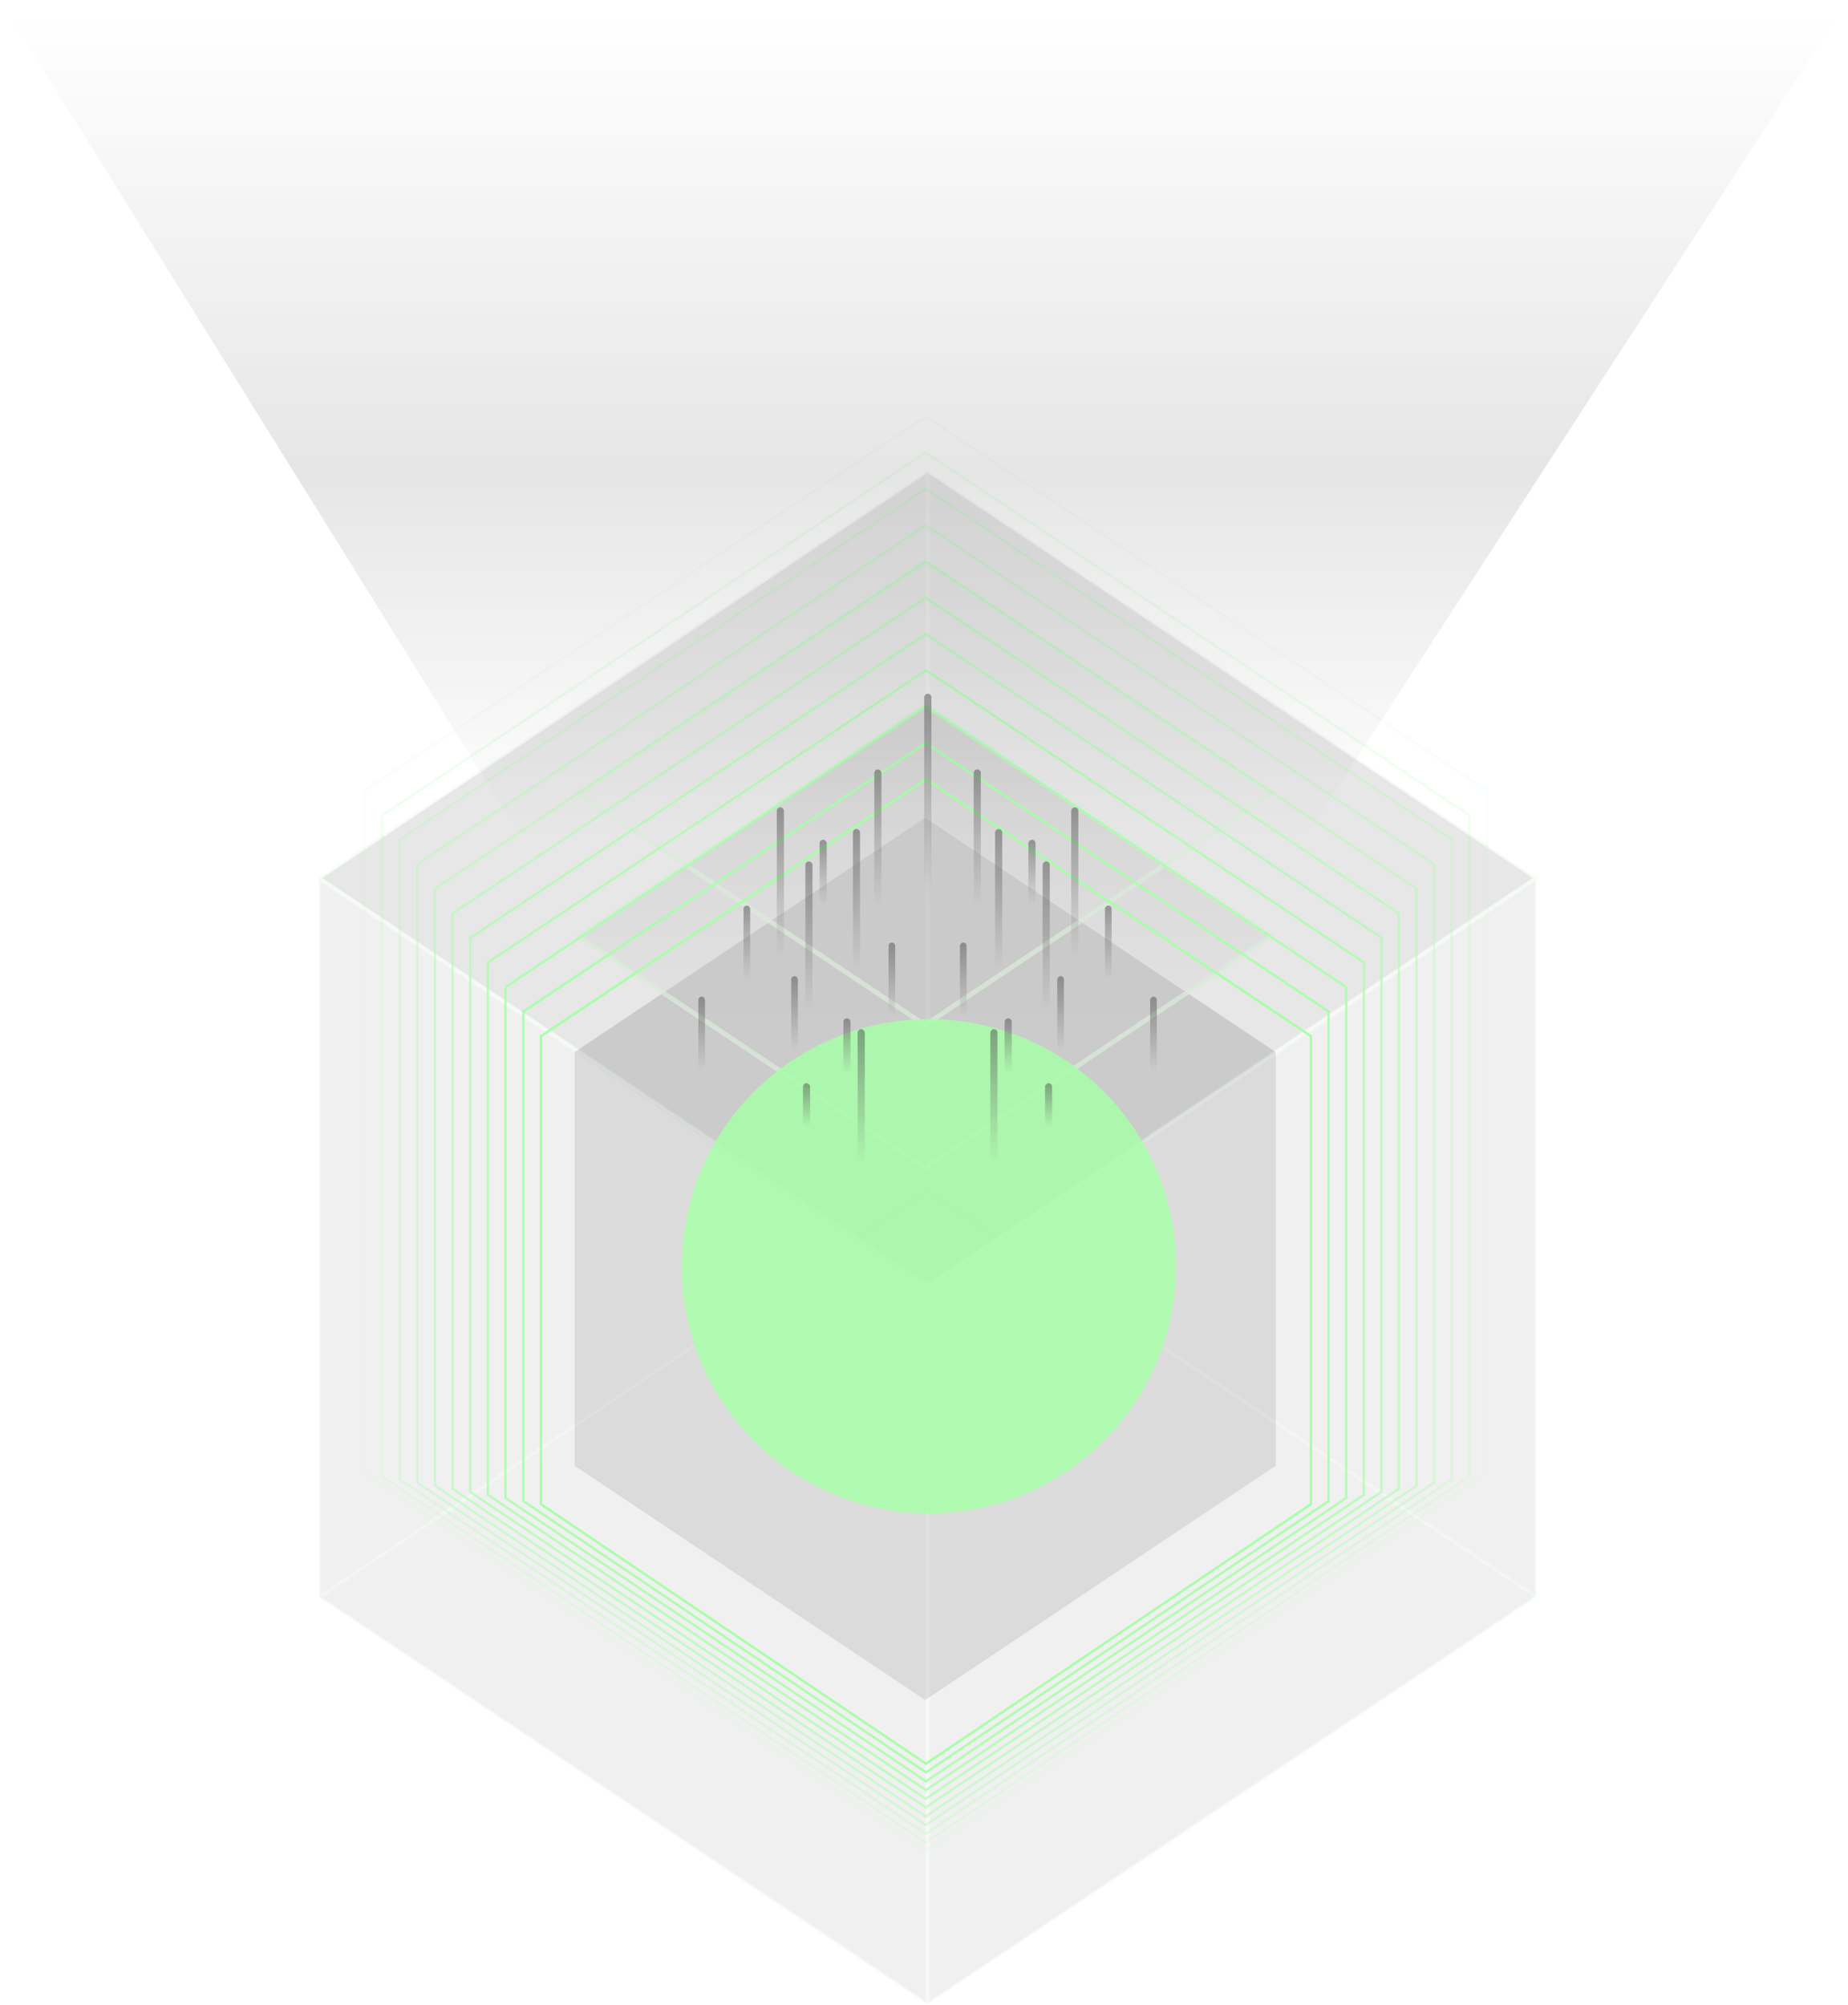 <svg viewBox="0 0 778 844" fill="none" xmlns="http://www.w3.org/2000/svg"><g opacity=".7"><g opacity=".2"><path opacity=".4" d="M.9 171.58L256.5.6l255.6 170.98-255.6 170.98L.9 171.58z" transform="matrix(-1 0 0 1 647 500.84)" fill="url(#paint0_linear)" fill-opacity=".6" stroke="#BBFFBC"/><path opacity=".4" d="M.9 171.58L256.5.6l255.6 170.98-255.6 170.98L.9 171.58z" transform="matrix(-1 0 0 1 647 198)" fill="url(#paint1_linear)" fill-opacity=".6" stroke="#BBFFBC"/><path opacity=".4" d="M256 473.48L.5 302.58V.93L256 171.84v301.64z" transform="matrix(-1 0 0 1 390.5 198)" fill="url(#paint2_linear)" fill-opacity=".6" stroke="#BBFFBC"/><path opacity=".4" d="M.5 171.85L256 .94v301.63L.5 473.48V171.85z" transform="matrix(-1 0 0 1 647 198)" fill="url(#paint3_linear)" fill-opacity=".6" stroke="#BBFFBC"/><path opacity=".7" d="M512.1 171.58L256.5 342.56.9 171.58 256.5.6l255.6 170.98z" transform="matrix(-1 0 0 1 647 198)" fill="url(#paint4_linear)" fill-opacity=".6" stroke="#BBFFBC"/><path opacity=".4" d="M.5 171.85L256 .94v301.63L.5 473.48V171.85z" transform="matrix(-1 0 0 1 390.5 369.58)" fill="url(#paint5_linear)" fill-opacity=".6" stroke="#BBFFBC"/><path opacity=".4" d="M256 473.48L.5 302.58V.93L256 171.84v301.64z" transform="matrix(-1 0 0 1 647 369.58)" fill="url(#paint6_linear)" fill-opacity=".6" stroke="#BBFFBC"/></g><g opacity=".2"><path opacity=".4" d="M295.12 98.63L147.56 0 0 98.63l147.56 98.63 147.56-98.63z" transform="matrix(-1 0 0 1 537.06 518.35)" fill="url(#paint7_linear)"/><path opacity=".4" d="M295.12 98.63L147.56 0 0 98.63l147.56 98.63 147.56-98.63z" transform="matrix(-1 0 0 1 537.06 344.26)" fill="url(#paint8_linear)"/><path opacity=".4" d="M0 0v174.09l147.56 98.63V98.63L0 0z" transform="matrix(-1 0 0 1 389.5 344.26)" fill="url(#paint9_linear)"/><path opacity=".4" d="M147.56 0v174.09L0 272.72V98.63L147.56 0z" transform="matrix(-1 0 0 1 537.06 344.26)" fill="url(#paint10_linear)"/><path opacity=".7" d="M0 98.63l147.56 98.63 147.56-98.63L147.56 0 0 98.63z" transform="matrix(-1 0 0 1 537.06 344.26)" fill="url(#paint11_linear)"/><path opacity=".7" d="M293.32 98.63l-145.76 97.43L1.8 98.63 147.56 1.2l145.76 97.43z" transform="matrix(-1 0 0 1 537 295.5)" fill="url(#paint12_linear)" stroke="#80FF81" stroke-width="2"/><g opacity=".7"><path d="M0 98.63l147.56 98.63 147.56-98.63L147.56 0 0 98.63z" fill="url(#paint13_linear)" fill-opacity=".1" transform="matrix(-1 0 0 1 537 235.44)"/><path d="M243.68 334.07l145.76 97.43 145.76-97.43-145.76-97.43-145.76 97.43z" stroke="#80FF81" strokeOpacity=".3" stroke-width="2"/></g><path opacity=".4" d="M147.56 0v174.09L0 272.72V98.63L147.56 0z" transform="matrix(-1 0 0 1 389.5 442.9)" fill="url(#paint14_linear)"/><path opacity=".4" d="M0 0v174.09l147.56 98.63V98.63L0 0z" transform="matrix(-1 0 0 1 537.06 442.9)" fill="url(#paint15_linear)"/></g><g filter="url(#filter0_f)"><ellipse cx="104.06" cy="104.01" rx="104.06" ry="104.01" transform="matrix(-1 0 0 1 495.13 429)" fill="#80FF81" fill-opacity=".82"/></g><path d="M389.83 328.03L227.75 436.15v197.02l162.08 109.25L551.9 633.17V436.15L389.83 328.03z" stroke="#80FF81" strokeOpacity=".1" strokeMiterlimit="10"/><path opacity=".91" d="M220.33 425.78v206.07l169.5 114.23 169.5-114.23V425.78l-169.5-113-169.5 113z" stroke="#80FF81" strokeOpacity=".1" strokeMiterlimit="10"/><path opacity=".82" d="M212.8 415.5v215.03l177.03 119.31 176.92-119.31V415.51L389.83 297.4 212.8 415.52z" stroke="#80FF81" strokeOpacity=".1" strokeMiterlimit="10"/><path opacity=".73" d="M205.38 405.13v224.08l184.44 124.3 184.35-124.3V405.13L389.83 282.16 205.38 405.13z" stroke="#80FF81" strokeOpacity=".1" strokeMiterlimit="10"/><path opacity=".64" d="M197.96 394.76v233.23l191.76 129.18L581.6 627.98V394.76L389.72 266.9 197.96 394.76z" stroke="#80FF81" strokeOpacity=".1" strokeMiterlimit="10"/><path opacity=".55" d="M190.53 384.48v242.19l199.2 134.16L588.9 626.66V384.48L389.72 251.64 190.53 384.48z" stroke="#80FF81" strokeOpacity=".1" strokeMiterlimit="10"/><path opacity=".45" d="M183.11 374.1v251.24L389.72 764.6l206.62-139.25V374.11L389.72 236.39 183.12 374.1z" stroke="#80FF81" strokeOpacity=".1" strokeMiterlimit="10"/><path opacity=".36" d="M175.69 363.84v260.18l214.03 144.23 214.04-144.23V363.84l-214.04-142.7-214.03 142.7z" stroke="#80FF81" strokeOpacity=".1" strokeMiterlimit="10"/><path opacity=".27" d="M168.27 353.46V622.7L389.72 771.9 611.19 622.7V353.46L389.73 205.77 168.27 353.46z" stroke="#80FF81" strokeOpacity=".1" strokeMiterlimit="10"/><path opacity=".18" d="M160.85 343.19v278.19l228.87 154.2 228.88-154.2v-278.2L389.72 190.52 160.85 343.2z" stroke="#80FF81" strokeOpacity=".1" strokeMiterlimit="10"/><path opacity=".09" d="M153.42 332.81v287.24l236.3 159.29 236.3-159.29V332.81l-236.3-157.55-236.3 157.55z" stroke="#80FF81" strokeOpacity=".1" strokeMiterlimit="10"/><path d="M244 392L0 0h384v488l-140-96z" fill="url(#paint16_linear)"/><path d="M254 392L0 0h394v488l-140-96z" transform="matrix(-1 0 0 1 778 0)" fill="url(#paint17_linear)"/><rect width="3" height="63.77" rx="1.5" transform="translate(327.03 339.83)" fill="url(#paint18_linear)" fill-opacity=".5"/><rect width="2.8" height="31.41" rx="1.4" transform="translate(313.02 381.2)" fill="url(#paint19_linear)" fill-opacity=".5"/><rect width="3" height="63.77" rx="1.5" transform="translate(339.05 362.6)" fill="url(#paint20_linear)" fill-opacity=".5"/><rect width="3" height="56.94" rx="1.5" transform="translate(368.08 323.88)" fill="url(#paint21_linear)" fill-opacity=".5"/><rect width="3" height="22.77" rx="1.5" transform="translate(355.06 428.65)" fill="url(#paint22_linear)" fill-opacity=".5"/><rect width="3" height="55.8" rx="1.5" transform="translate(361.07 433.2)" fill="url(#paint23_linear)" fill-opacity=".5"/><rect width="3" height="27.33" rx="1.5" transform="translate(345.05 353.5)" fill="url(#paint24_linear)" fill-opacity=".5"/><rect width="2.8" height="31.41" rx="1.4" transform="translate(333.1 410.9)" fill="url(#paint25_linear)" fill-opacity=".5"/><rect width="3" height="59.21" rx="1.5" transform="translate(359.07 348.94)" fill="url(#paint26_linear)" fill-opacity=".5"/><rect width="3" height="18.22" rx="1.5" transform="translate(338.05 455.98)" fill="url(#paint27_linear)" fill-opacity=".5"/><rect width="2.8" height="31.41" rx="1.4" transform="translate(374.08 396.76)" fill="url(#paint28_linear)" fill-opacity=".5"/><rect width="2.8" height="31.41" rx="1.4" transform="translate(294 419.54)" fill="url(#paint29_linear)" fill-opacity=".5"/><rect width="3" height="63.77" rx="1.5" transform="matrix(-1 0 0 1 453.97 339.83)" fill="url(#paint30_linear)" fill-opacity=".5"/><rect width="2.8" height="31.41" rx="1.4" transform="matrix(-1 0 0 1 467.98 381.2)" fill="url(#paint31_linear)" fill-opacity=".5"/><rect width="3" height="63.77" rx="1.5" transform="matrix(-1 0 0 1 441.95 362.6)" fill="url(#paint32_linear)" fill-opacity=".5"/><rect width="3" height="56.94" rx="1.5" transform="matrix(-1 0 0 1 412.92 323.88)" fill="url(#paint33_linear)" fill-opacity=".5"/><rect width="3" height="83.13" rx="1.5" transform="matrix(-1 0 0 1 392.1 292)" fill="url(#paint34_linear)" fill-opacity=".5"/><rect width="3" height="22.77" rx="1.5" transform="matrix(-1 0 0 1 425.94 428.65)" fill="url(#paint35_linear)" fill-opacity=".5"/><rect width="3" height="55.8" rx="1.5" transform="matrix(-1 0 0 1 419.93 433.2)" fill="url(#paint36_linear)" fill-opacity=".5"/><rect width="3" height="27.33" rx="1.5" transform="matrix(-1 0 0 1 435.95 353.5)" fill="url(#paint37_linear)" fill-opacity=".5"/><rect width="2.8" height="31.41" rx="1.4" transform="matrix(-1 0 0 1 447.9 410.9)" fill="url(#paint38_linear)" fill-opacity=".5"/><rect width="3" height="59.21" rx="1.5" transform="matrix(-1 0 0 1 421.93 348.94)" fill="url(#paint39_linear)" fill-opacity=".5"/><rect width="3" height="18.22" rx="1.5" transform="matrix(-1 0 0 1 442.95 455.98)" fill="url(#paint40_linear)" fill-opacity=".5"/><rect width="2.8" height="31.41" rx="1.4" transform="matrix(-1 0 0 1 406.92 396.76)" fill="url(#paint41_linear)" fill-opacity=".5"/><rect width="2.8" height="31.41" rx="1.4" transform="matrix(-1 0 0 1 487 419.54)" fill="url(#paint42_linear)" fill-opacity=".5"/></g><defs><filter id="filter0_f" x="233" y="375" width="316.13" height="316.02" filterUnits="userSpaceOnUse" colorInterpolationFilters="sRGB"><feFlood floodOpacity="0" result="BackgroundImageFix"/><feBlend in="SourceGraphic" in2="BackgroundImageFix" result="shape"/><feGaussianBlur stdDeviation="27" result="effect1_foregroundBlur"/></filter><linearGradient id="paint0_linear" x2="1" gradientUnits="userSpaceOnUse" gradientTransform="scale(945.488 343.109) rotate(-90 .39 .61)"><stop stopColor="#80FF81"/><stop offset="1" stopColor="#3FFFC0"/></linearGradient><linearGradient id="paint1_linear" x2="1" gradientUnits="userSpaceOnUse" gradientTransform="scale(945.488 343.109) rotate(-90 .39 .61)"><stop stopColor="#80FF81"/><stop offset="1" stopColor="#3FFFC0"/></linearGradient><linearGradient id="paint2_linear" x2="1" gradientUnits="userSpaceOnUse" gradientTransform="scale(472.744 474.348) rotate(-90 .39 .61)"><stop stopColor="#80FF81"/><stop offset="1" stopColor="#3FFFC0"/></linearGradient><linearGradient id="paint3_linear" x2="1" gradientUnits="userSpaceOnUse" gradientTransform="scale(472.744 474.348) rotate(-90 .39 .61)"><stop stopColor="#80FF81"/><stop offset="1" stopColor="#3FFFC0"/></linearGradient><linearGradient id="paint4_linear" x2="1" gradientUnits="userSpaceOnUse" gradientTransform="scale(945.488 343.109) rotate(-90 .39 .61)"><stop stopColor="#80FF81"/><stop offset="1" stopColor="#3FFFC0"/></linearGradient><linearGradient id="paint5_linear" x2="1" gradientUnits="userSpaceOnUse" gradientTransform="scale(472.744 474.348) rotate(-90 .39 .61)"><stop stopColor="#80FF81"/><stop offset="1" stopColor="#3FFFC0"/></linearGradient><linearGradient id="paint6_linear" x2="1" gradientUnits="userSpaceOnUse" gradientTransform="scale(472.744 474.348) rotate(-90 .39 .61)"><stop stopColor="#80FF81"/><stop offset="1" stopColor="#3FFFC0"/></linearGradient><linearGradient id="paint7_linear" x2="1" gradientUnits="userSpaceOnUse" gradientTransform="matrix(295.117 0 0 107.014 0 45.1)"><stop stop-opacity="0"/><stop offset="0" stopColor="#80FF81"/><stop offset="1" stopColor="#80FF81"/></linearGradient><linearGradient id="paint8_linear" x2="1" gradientUnits="userSpaceOnUse" gradientTransform="matrix(295.117 0 0 107.014 0 45.1)"><stop stop-opacity="0"/><stop offset="0" stopColor="#80FF81"/><stop offset="1" stopColor="#80FF81"/></linearGradient><linearGradient id="paint9_linear" x2="1" gradientUnits="userSpaceOnUse" gradientTransform="matrix(147.559 0 0 147.947 0 62.36)"><stop stop-opacity="0"/><stop offset="0" stopColor="#80FF81"/><stop offset="1" stopColor="#80FF81"/></linearGradient><linearGradient id="paint10_linear" x2="1" gradientUnits="userSpaceOnUse" gradientTransform="matrix(147.559 0 0 147.947 0 62.36)"><stop stop-opacity="0"/><stop offset="0" stopColor="#80FF81"/><stop offset="1" stopColor="#80FF81"/></linearGradient><linearGradient id="paint11_linear" x2="1" gradientUnits="userSpaceOnUse" gradientTransform="matrix(295.117 0 0 107.014 0 45.1)"><stop stop-opacity="0"/><stop offset="0" stopColor="#80FF81"/><stop offset="1" stopColor="#80FF81"/></linearGradient><linearGradient id="paint12_linear" x2="1" gradientUnits="userSpaceOnUse" gradientTransform="matrix(0 172.383 -62.556 0 179.2 0)"><stop stop-opacity="0"/><stop offset="0" stopColor="#D6FFD6"/><stop offset="1" stopColor="#80FF81" stop-opacity="0"/></linearGradient><linearGradient id="paint13_linear" x2="1" gradientUnits="userSpaceOnUse" gradientTransform="matrix(0 172.383 -62.556 0 179.2 0)"><stop stop-opacity="0"/><stop offset="0" stopColor="#D6FFD6"/><stop offset="1" stopColor="#80FF81" stop-opacity="0"/></linearGradient><linearGradient id="paint14_linear" x2="1" gradientUnits="userSpaceOnUse" gradientTransform="matrix(147.559 0 0 147.947 0 62.36)"><stop stop-opacity="0"/><stop offset="0" stopColor="#80FF81"/><stop offset="1" stopColor="#80FF81"/></linearGradient><linearGradient id="paint15_linear" x2="1" gradientUnits="userSpaceOnUse" gradientTransform="matrix(147.559 0 0 147.947 0 62.36)"><stop stop-opacity="0"/><stop offset="0" stopColor="#80FF81"/><stop offset="1" stopColor="#80FF81"/></linearGradient><linearGradient id="paint16_linear" x2="1" gradientUnits="userSpaceOnUse" gradientTransform="matrix(0 354 -276 0 384 0)"><stop offset=".01" stopColor="#333" stop-opacity="0"/><stop offset=".56" stopColor="#80FF81" stop-opacity=".14"/><stop offset="1" stopColor="#C4C4C4" stop-opacity="0"/></linearGradient><linearGradient id="paint17_linear" x2="1" gradientUnits="userSpaceOnUse" gradientTransform="matrix(0 354 -276 0 394 0)"><stop offset=".01" stopColor="#333" stop-opacity="0"/><stop offset=".56" stopColor="#80FF81" stop-opacity=".14"/><stop offset="1" stopColor="#C4C4C4" stop-opacity="0"/></linearGradient><linearGradient id="paint18_linear" x2="1" gradientUnits="userSpaceOnUse" gradientTransform="matrix(0 63.769 -3.003 0 3 0)"><stop stopColor="#A4FFA4"/><stop offset="1" stopColor="#80FF81" stop-opacity="0"/></linearGradient><linearGradient id="paint19_linear" x2="1" gradientUnits="userSpaceOnUse" gradientTransform="matrix(0 31.408 -2.803 0 2.8 0)"><stop stopColor="#A4FFA4"/><stop offset="1" stopColor="#80FF81" stop-opacity="0"/></linearGradient><linearGradient id="paint20_linear" x2="1" gradientUnits="userSpaceOnUse" gradientTransform="matrix(0 63.769 -3.003 0 3 0)"><stop stopColor="#A4FFA4"/><stop offset="1" stopColor="#80FF81" stop-opacity="0"/></linearGradient><linearGradient id="paint21_linear" x2="1" gradientUnits="userSpaceOnUse" gradientTransform="matrix(0 56.936 -3.003 0 3 0)"><stop stopColor="#A4FFA4"/><stop offset="1" stopColor="#80FF81" stop-opacity="0"/></linearGradient><linearGradient id="paint22_linear" x2="1" gradientUnits="userSpaceOnUse" gradientTransform="matrix(0 22.775 -3.003 0 3 0)"><stop stopColor="#A4FFA4"/><stop offset="1" stopColor="#80FF81" stop-opacity="0"/></linearGradient><linearGradient id="paint23_linear" x2="1" gradientUnits="userSpaceOnUse" gradientTransform="matrix(0 55.798 -3.003 0 3 0)"><stop stopColor="#A4FFA4"/><stop offset="1" stopColor="#80FF81" stop-opacity="0"/></linearGradient><linearGradient id="paint24_linear" x2="1" gradientUnits="userSpaceOnUse" gradientTransform="matrix(0 27.329 -3.003 0 3 0)"><stop stopColor="#A4FFA4"/><stop offset="1" stopColor="#80FF81" stop-opacity="0"/></linearGradient><linearGradient id="paint25_linear" x2="1" gradientUnits="userSpaceOnUse" gradientTransform="matrix(0 31.408 -2.803 0 2.8 0)"><stop stopColor="#A4FFA4"/><stop offset="1" stopColor="#80FF81" stop-opacity="0"/></linearGradient><linearGradient id="paint26_linear" x2="1" gradientUnits="userSpaceOnUse" gradientTransform="matrix(0 59.214 -3.003 0 3 0)"><stop stopColor="#A4FFA4"/><stop offset="1" stopColor="#80FF81" stop-opacity="0"/></linearGradient><linearGradient id="paint27_linear" x2="1" gradientUnits="userSpaceOnUse" gradientTransform="matrix(0 18.22 -3.003 0 3 0)"><stop stopColor="#A4FFA4"/><stop offset="1" stopColor="#80FF81" stop-opacity="0"/></linearGradient><linearGradient id="paint28_linear" x2="1" gradientUnits="userSpaceOnUse" gradientTransform="matrix(0 31.408 -2.803 0 2.8 0)"><stop stopColor="#A4FFA4"/><stop offset="1" stopColor="#80FF81" stop-opacity="0"/></linearGradient><linearGradient id="paint29_linear" x2="1" gradientUnits="userSpaceOnUse" gradientTransform="matrix(0 31.408 -2.803 0 2.8 0)"><stop stopColor="#A4FFA4"/><stop offset="1" stopColor="#80FF81" stop-opacity="0"/></linearGradient><linearGradient id="paint30_linear" x2="1" gradientUnits="userSpaceOnUse" gradientTransform="matrix(0 63.769 -3.003 0 3 0)"><stop stopColor="#A4FFA4"/><stop offset="1" stopColor="#80FF81" stop-opacity="0"/></linearGradient><linearGradient id="paint31_linear" x2="1" gradientUnits="userSpaceOnUse" gradientTransform="matrix(0 31.408 -2.803 0 2.8 0)"><stop stopColor="#A4FFA4"/><stop offset="1" stopColor="#80FF81" stop-opacity="0"/></linearGradient><linearGradient id="paint32_linear" x2="1" gradientUnits="userSpaceOnUse" gradientTransform="matrix(0 63.769 -3.003 0 3 0)"><stop stopColor="#A4FFA4"/><stop offset="1" stopColor="#80FF81" stop-opacity="0"/></linearGradient><linearGradient id="paint33_linear" x2="1" gradientUnits="userSpaceOnUse" gradientTransform="matrix(0 56.936 -3.003 0 3 0)"><stop stopColor="#A4FFA4"/><stop offset="1" stopColor="#80FF81" stop-opacity="0"/></linearGradient><linearGradient id="paint34_linear" x2="1" gradientUnits="userSpaceOnUse" gradientTransform="matrix(0 83.127 -3.003 0 3 0)"><stop stopColor="#A4FFA4"/><stop offset="1" stopColor="#80FF81" stop-opacity="0"/></linearGradient><linearGradient id="paint35_linear" x2="1" gradientUnits="userSpaceOnUse" gradientTransform="matrix(0 22.775 -3.003 0 3 0)"><stop stopColor="#A4FFA4"/><stop offset="1" stopColor="#80FF81" stop-opacity="0"/></linearGradient><linearGradient id="paint36_linear" x2="1" gradientUnits="userSpaceOnUse" gradientTransform="matrix(0 55.798 -3.003 0 3 0)"><stop stopColor="#A4FFA4"/><stop offset="1" stopColor="#80FF81" stop-opacity="0"/></linearGradient><linearGradient id="paint37_linear" x2="1" gradientUnits="userSpaceOnUse" gradientTransform="matrix(0 27.329 -3.003 0 3 0)"><stop stopColor="#A4FFA4"/><stop offset="1" stopColor="#80FF81" stop-opacity="0"/></linearGradient><linearGradient id="paint38_linear" x2="1" gradientUnits="userSpaceOnUse" gradientTransform="matrix(0 31.408 -2.803 0 2.8 0)"><stop stopColor="#A4FFA4"/><stop offset="1" stopColor="#80FF81" stop-opacity="0"/></linearGradient><linearGradient id="paint39_linear" x2="1" gradientUnits="userSpaceOnUse" gradientTransform="matrix(0 59.214 -3.003 0 3 0)"><stop stopColor="#A4FFA4"/><stop offset="1" stopColor="#80FF81" stop-opacity="0"/></linearGradient><linearGradient id="paint40_linear" x2="1" gradientUnits="userSpaceOnUse" gradientTransform="matrix(0 18.22 -3.003 0 3 0)"><stop stopColor="#A4FFA4"/><stop offset="1" stopColor="#80FF81" stop-opacity="0"/></linearGradient><linearGradient id="paint41_linear" x2="1" gradientUnits="userSpaceOnUse" gradientTransform="matrix(0 31.408 -2.803 0 2.8 0)"><stop stopColor="#A4FFA4"/><stop offset="1" stopColor="#80FF81" stop-opacity="0"/></linearGradient><linearGradient id="paint42_linear" x2="1" gradientUnits="userSpaceOnUse" gradientTransform="matrix(0 31.408 -2.803 0 2.8 0)"><stop stopColor="#A4FFA4"/><stop offset="1" stopColor="#80FF81" stop-opacity="0"/></linearGradient></defs></svg>